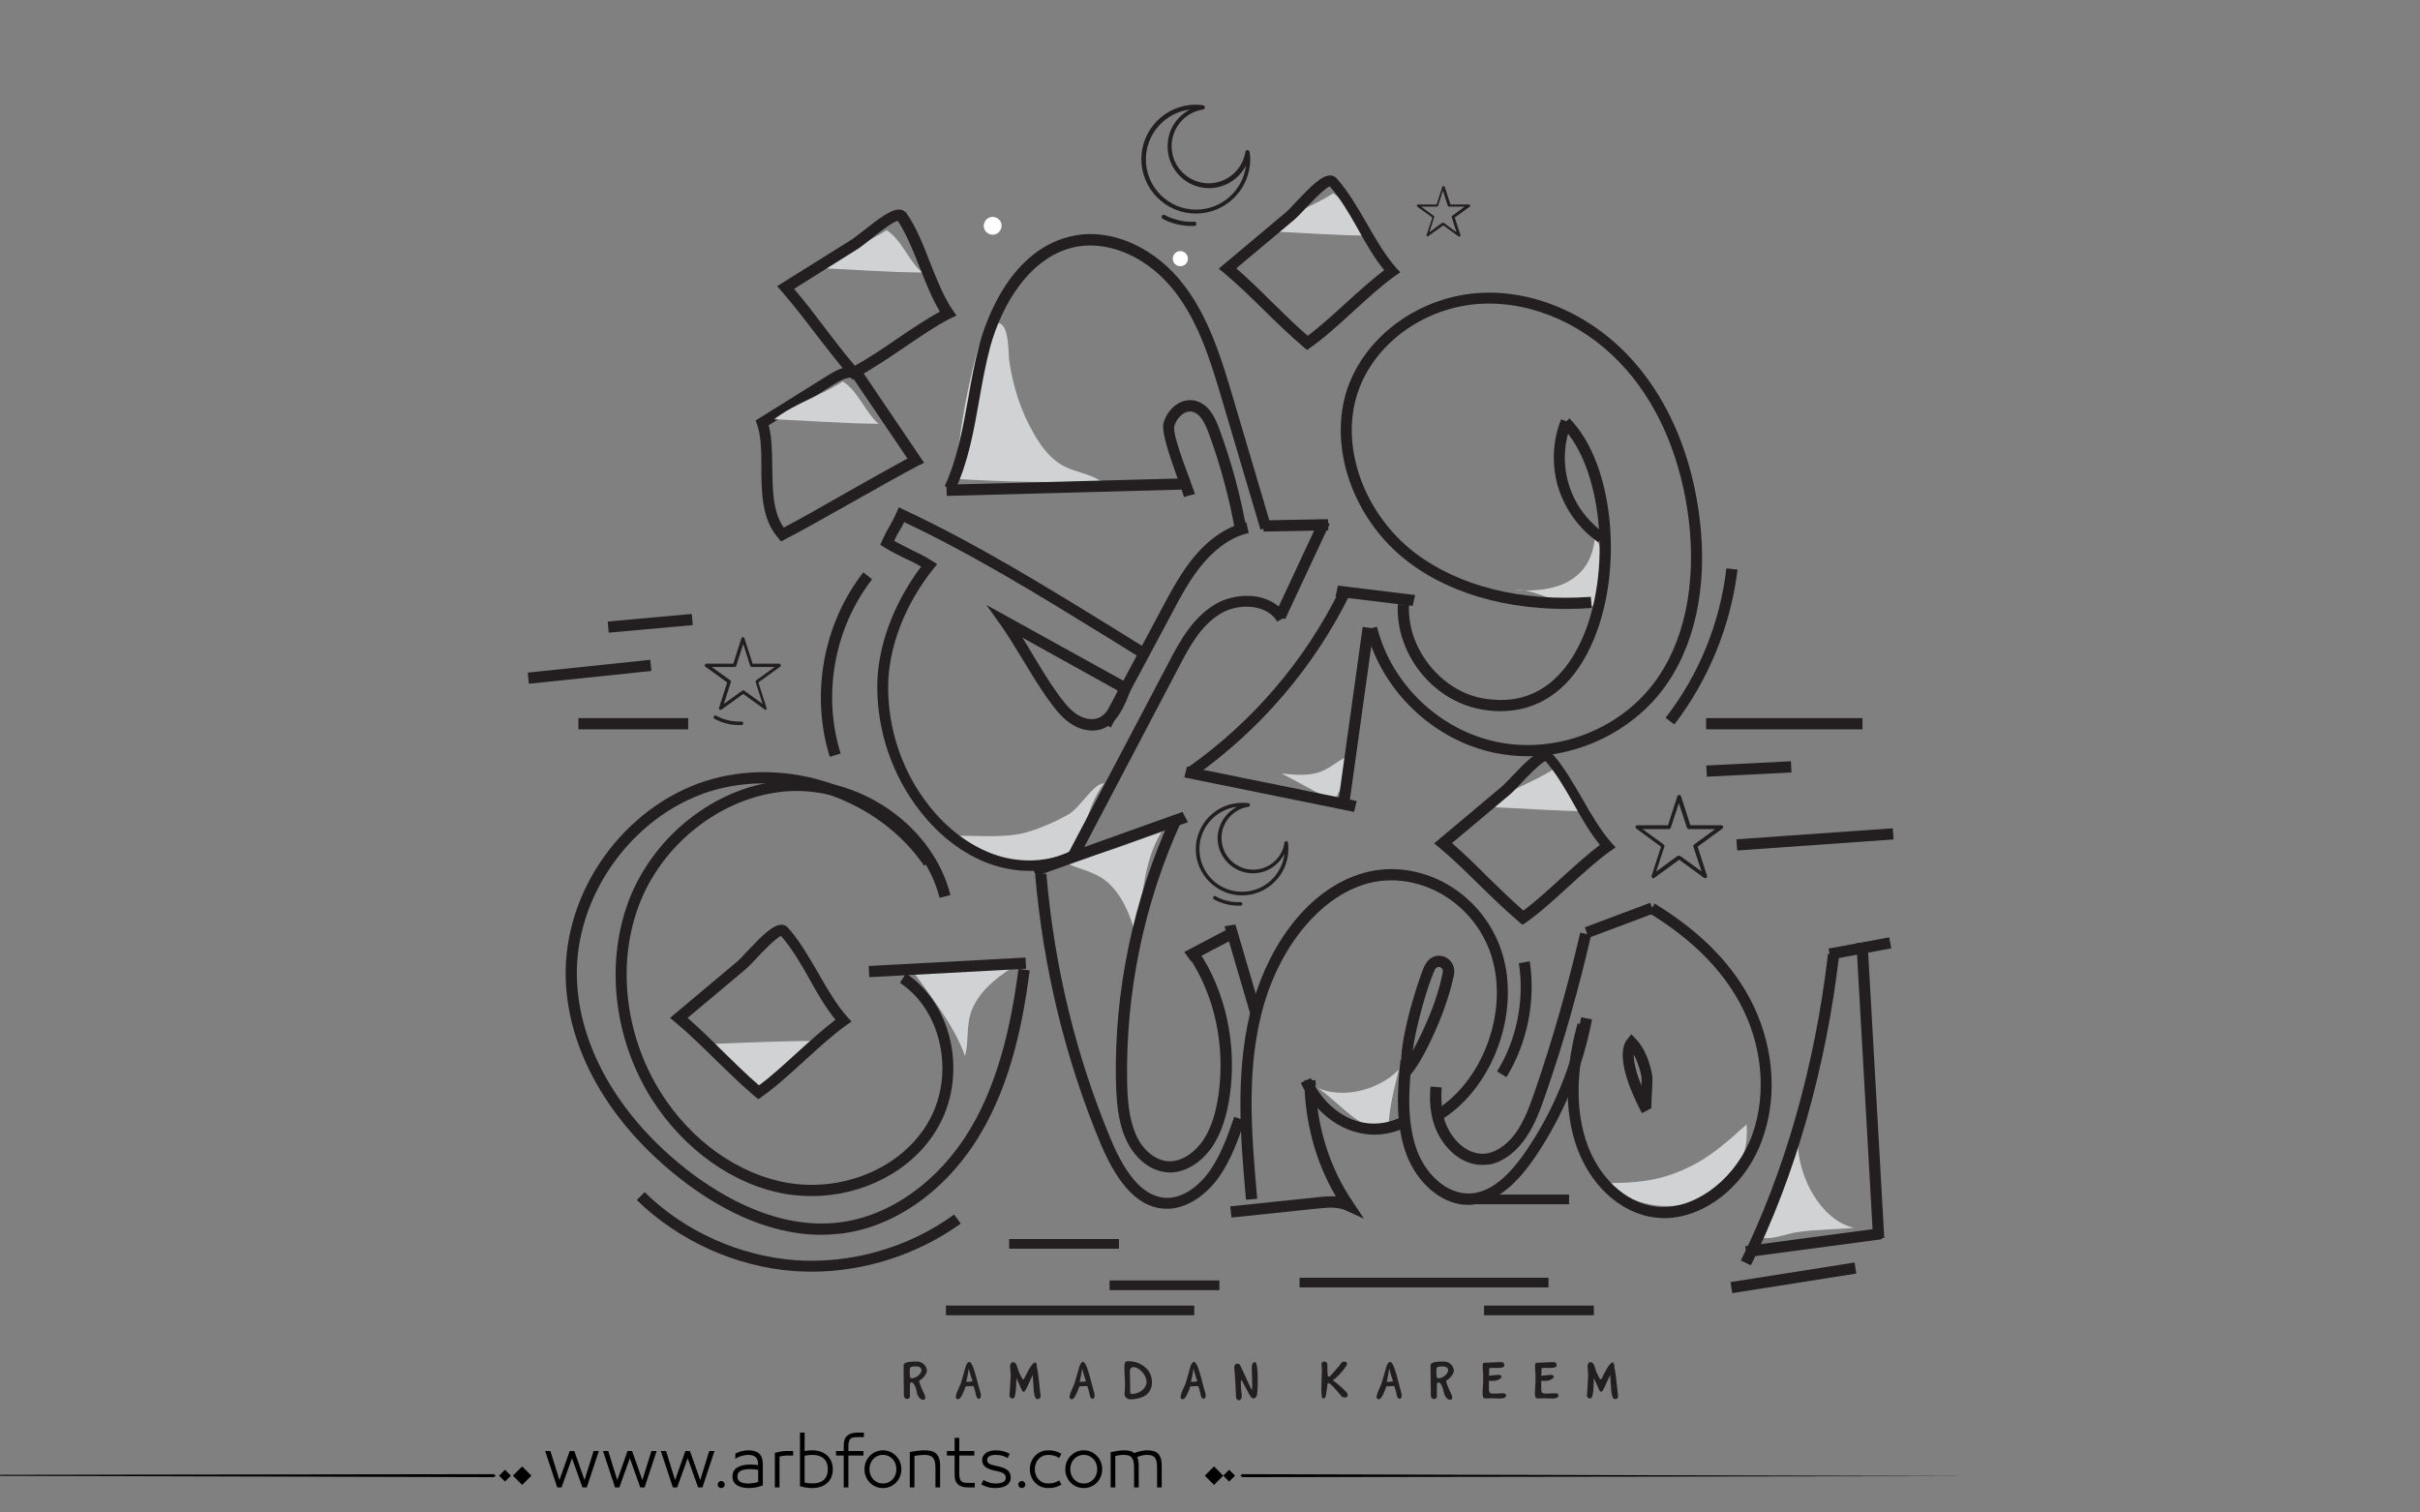 <?xml version="1.0" encoding="utf-8"?>
<!-- Generator: Adobe Illustrator 22.1.0, SVG Export Plug-In . SVG Version: 6.00 Build 0)  -->
<svg version="1.1" id="Layer_1" xmlns="http://www.w3.org/2000/svg" xmlns:xlink="http://www.w3.org/1999/xlink" x="0px" y="0px"
	 viewBox="0 0 800 500" style="enable-background:new 0 0 800 500;" xml:space="preserve">
<rect x="0" y="0" width="800" height="500" fill="#808080" stroke="none"/>
<style type="text/css">
	.st0{fill:#231F20;}
	.st1{fill:#FFFFFF;}
	.st2{fill:#D0D2D3;}
</style>
<g>
	<polygon class="st0" points="467,200.3 441.5,197.2 442.3,193.6 467.8,196.7 	"/>
	<path fill="#000000" class="st0" d="M394.8,256.7l-2.1-3c21.3-15,38.7-35.3,50.2-58.7l3.3,1.6C434.4,220.5,416.6,241.3,394.8,256.7"/>
	
		<rect x="604.8" y="311.9" transform="matrix(0.983 -0.182 0.182 0.983 -46.798 117.055)" class="st0" width="20.4" height="3.7"/>
	
		<rect x="616.7" y="311.7" transform="matrix(0.998 -5.635092e-02 5.635092e-02 0.998 -19.341 35.428)" class="st0" width="3.7" height="97.9"/>
	
		<rect x="577.1" y="409.1" transform="matrix(0.991 -0.132 0.132 0.991 -48.975 82.713)" class="st0" width="45.1" height="3.7"/>
	<path fill="#000000" class="st0" d="M408.5,176.5c-2-11.4-5-22.7-9-33.5c-1.6-4.3-3.3-6.5-5.4-6.9c-2.6-0.5-5.2,2.1-5.9,4.8
		c-0.8,3.2,5.9,19.2,6.8,22.4l-3.6,1c-0.9-3.5-7.8-20.1-6.8-24.3c1.1-4.4,5.3-8.5,10.2-7.6c4.6,0.9,6.8,5.4,8.2,9.2
		c4.1,11.1,7.2,22.5,9.2,34.2L408.5,176.5z"/>
	
		<rect x="417.6" y="171.8" transform="matrix(1 -1.793276e-02 1.793276e-02 1 -3.045 7.708)" class="st0" width="21.4" height="3.7"/>
	
		<rect x="413.3" y="186.5" transform="matrix(0.423 -0.906 0.906 0.423 77.683 498.713)" class="st0" width="34.8" height="3.7"/>
	<path fill="#000000" class="st0" d="M367.2,240.5l-3.2-1.7l19.9-37.3c3.2-6,6.5-12.2,10.9-17.5c5.1-6.1,11-10,17.2-11.4l0.8,3.6
		c-6.8,1.5-12,6.4-15.2,10.2c-4.2,5-7.4,11-10.5,16.9L367.2,240.5z"/>
	<path fill="#000000" class="st0" d="M361,241.5c-2.5,0-5.2-0.9-7.6-2.7c-3.1-2.2-5.3-5.4-7.4-8.3c-2.8-4-5.3-8.1-7.7-12.1c-2.4-3.9-4.8-8-7.5-11.8
		l-4.7-6.6l48.1,26.6l-0.5,1.5c-1.7,4.9-4.2,10.7-8.9,12.7C363.6,241.3,362.3,241.5,361,241.5 M338,210.8c1.2,1.9,2.4,3.9,3.5,5.8
		c2.4,3.9,4.8,8,7.5,11.8c1.9,2.7,4,5.6,6.5,7.4c2,1.5,5.1,2.6,7.7,1.5c2.9-1.2,5-5.4,6.3-9L338,210.8z"/>
	<path fill="#000000" class="st0" d="M258.2,179l-0.9-1.1c-5.5-6.2-5.6-15.1-5.6-23.6c0-5.2-0.1-10.1-1.4-13.9l-0.5-1.4l24.2-15.1
		c6.8-4.3,10-2.7,11.4-0.6l20.1,29.7l-1.9,0.9c-4.8,2.5-13.5,7.4-22,12.2c-8.5,4.8-17.2,9.7-22.1,12.2L258.2,179z M254.1,140.6
		c1.1,4.1,1.1,8.8,1.2,13.7c0.1,7.3,0.1,14.9,3.8,20.1c5-2.6,12.9-7.1,20.6-11.5c7.5-4.2,15.2-8.6,20.3-11.3l-17.8-26.3
		c-0.7-1-3.2-0.3-6.4,1.7L254.1,140.6z"/>
	<path fill="#000000" class="st0" d="M542.8,368L542.8,368c-1-1.9-9.9-18.3-4.8-24.5l1.3-1.6l1.4,1.5c3.2,3.2,4.7,8.1,5.4,11.6
		c0.3,1.4,0.1,3.7,0,6.1c-0.1,1.7-0.3,4.6-0.1,5.3c0,0,0-0.1,0-0.1L542.8,368z M540.1,348.6c-0.1,2.7,1,6.5,2.5,10.3
		c0.1-1.3,0.1-2.6,0-3.2C542,352.9,541.1,350.5,540.1,348.6"/>
	
		<rect x="524" y="302.5" transform="matrix(0.936 -0.351 0.351 0.936 -72.742 207.335)" class="st0" width="23.1" height="3.7"/>
	<path fill="#000000" class="st0" d="M490,385.1c-7.7,0-14.1-6.8-16.2-14.3c-1-3.5-1.3-7.4-0.9-11.6l3.7,0.3c-0.3,3.8,0,7.3,0.8,10.3
		c1.8,6.6,8,12.9,14.7,11.4c3.4-0.8,6.9-3.5,9.6-7.6c2.5-3.8,4.1-8.3,5.7-12.9c5.9-17.1,10.9-34.8,15-52.4l3.6,0.8
		c-4.1,17.8-9.1,35.6-15.1,52.8c-1.7,4.9-3.4,9.6-6.2,13.8c-3.2,4.9-7.5,8.2-11.9,9.2C491.9,385,490.9,385.1,490,385.1"/>
	<path fill="#000000" class="st0" d="M485.4,398.3c-9.3,0-17.1-7.8-20.4-16.5c-3.7-9.8-3.2-21-2-31.5l3.7,0.4c-1.1,10.1-1.6,20.7,1.8,29.8
		c3.1,8.2,10.8,15.5,19.5,13.8c5.5-1.1,11-5.7,16.6-14c8.9-13,15.1-28.2,18.1-44l3.6,0.7c-3.1,16.2-9.6,31.9-18.7,45.3
		c-6.3,9.3-12.4,14.3-19,15.5C487.5,398.2,486.4,398.3,485.4,398.3"/>
	<path fill="#000000" class="st0" d="M411.9,396.6c-1.7-19-3.6-40.6,1.2-61c2.5-10.5,6.9-20.4,12.8-28.5c6.5-8.9,14.5-15.1,23.2-18
		c8.9-3,18.7-2.2,27.6,2.3c9.4,4.8,16.6,13.3,19.8,23.4c6.4,20.2-3.3,45.8-21.1,56l-1.8-3.2c16.4-9.4,25.3-33.1,19.4-51.7
		c-2.9-9.1-9.4-16.8-18-21.2c-8-4-16.7-4.8-24.7-2.1c-15.4,5.2-28.6,22.4-33.6,43.8c-4.7,19.8-2.8,40.2-1.1,59.9L411.9,396.6z"/>
	<path fill="#000000" class="st0" d="M465.1,356.8l-1.3-2.7c-2.7-5.6,4.8-29.9,7.2-35l0.1-0.1c1.2-2.5,3.8-3.6,6.2-2.8c2.1,0.7,4,3,3.3,6.3
		c-1.1,5.2-2.9,10.6-5,15.7c-3.1,7.3-6,12.8-8.6,16.2L465.1,356.8z M474.3,320.7c-2.3,4.7-6.3,18.8-7.3,26.7
		c1.6-2.9,3.3-6.4,5.1-10.6c2.1-4.9,3.8-10.2,4.8-15.1c0.3-1.2-0.3-1.8-0.9-2c-0.3-0.1-1.1-0.2-1.7,0.9L474.3,320.7z"/>
	<path fill="#000000" class="st0" d="M450.9,402.9l-6.1-2.8c-2.7-1.2-6-0.9-9-0.6l-28.7,3l-0.4-3.7l28.7-3c1.9-0.2,4-0.4,6.2-0.3
		c-6.7-11.3-10.3-24.8-10.4-38.4l3.7,0c0.1,14.5,4.5,28.8,12.3,40.2L450.9,402.9z"/>
	<polygon class="st0" points="413.4,335.5 404.8,306.2 408.4,305.6 417,334.9 	"/>
	<polygon class="st0" points="393.7,317.8 391.5,314.7 406.9,306.6 409.1,309.7 	"/>
	<path fill="#000000" class="st0" d="M385.8,399.6L385.8,399.6c-8.8,0-15.9-7.1-22-21.6c-11.6-27.9-18.9-57.8-21.6-88.9l3.7-0.3
		c2.6,30.7,9.8,60.3,21.3,87.8c5.4,13,11.5,19.3,18.6,19.4h0c4.9,0,10.1-3.3,14.1-8.9c3.7-5.3,6-11.7,8.1-17.9l3.5,1.2
		c-2.2,6.5-4.6,13.1-8.6,18.8C398.3,395.6,391.9,399.6,385.8,399.6"/>
	<path fill="#000000" class="st0" d="M268.4,395.4c-2.7,0-5.4-0.2-8.1-0.6c-17.5-2.8-34.3-14.7-45-31.7c-12.7-20.3-15.3-45.7-7-66.5
		c4.3-10.6,11.8-20.2,21.2-27.1c9.8-7.2,20.9-11.2,32.2-11.6c23.9-0.9,46.9,15.8,52.5,38l-3.6,0.9c-5.2-20.6-26.7-36-48.8-35.3
		c-21.1,0.8-41.7,15.8-50.1,36.5c-7.9,19.6-5.4,43.8,6.7,63.1c10.1,16.1,25.9,27.3,42.4,30c18.3,2.9,37.1-5.1,45.8-19.7
		c9.3-15.5,5-37.2-9.1-46.5l2-3.1c15.7,10.3,20.5,34.4,10.2,51.5C301.7,386.9,285.4,395.4,268.4,395.4"/>
	<path fill="#000000" class="st0" d="M271.5,408.2c-18.7,0-35.5-9.8-46.7-18.6C201.3,371.2,187.5,347,187,323c-0.3-13.8,4.2-27.9,12.7-39.8
		c8.5-11.9,20.4-20.8,33.5-25c13.1-4.2,28-3.9,41.8,0.9c13.8,4.8,25.7,13.6,33.5,25l-3,2.1c-15.1-22.1-45.6-32.6-71.1-24.5
		c-25.5,8.2-44.3,34.5-43.7,61.2c0.5,22.9,13.8,46.1,36.4,63.8c12,9.3,30.5,19.9,50.5,17.4c16.7-2.1,32.8-13.6,43.1-30.8
		c10.2-17.1,13.9-37.3,16-53l3.7,0.5c-2.1,16.1-5.9,36.8-16.5,54.4c-10.9,18.2-28,30.4-45.8,32.6C275.8,408,273.7,408.2,271.5,408.2
		"/>
	<path fill="#000000" class="st1" d="M328.1,71.7c-1.6,0-2.9,1.4-2.9,3c0,1.6,1.4,2.9,3,2.9c1.6,0,2.9-1.4,2.9-3C331.1,73,329.8,71.7,328.1,71.7"/>
	<path fill="#000000" class="st1" d="M390.2,83c-1.4,0-2.5,1.1-2.5,2.5c0,1.4,1.1,2.5,2.5,2.5c1.4,0,2.5-1.1,2.5-2.5C392.7,84.1,391.5,83,390.2,83"
		/>
	<path fill="#000000" class="st0" d="M482.3,78.2c-0.1,0-0.2,0-0.2-0.1l-5-3.6l-5,3.6c-0.1,0.1-0.3,0.1-0.4,0c-0.1-0.1-0.2-0.3-0.1-0.4l1.9-5.8
		l-5-3.6c-0.1-0.1-0.2-0.3-0.1-0.4s0.2-0.3,0.4-0.3h6.1l1.9-5.8c0-0.2,0.2-0.3,0.4-0.3c0.2,0,0.3,0.1,0.4,0.3l1.9,5.8h6.1
		c0.2,0,0.3,0.1,0.4,0.3c0.1,0.2,0,0.3-0.1,0.4l-5,3.6l1.9,5.8c0.1,0.2,0,0.3-0.1,0.4C482.5,78.1,482.4,78.2,482.3,78.2 M477.1,73.6
		c0.1,0,0.2,0,0.2,0.1l4.2,3.1l-1.6-5c-0.1-0.2,0-0.3,0.1-0.4l4.2-3.1h-5.2c-0.2,0-0.3-0.1-0.4-0.3l-1.6-5l-1.6,5
		c0,0.2-0.2,0.3-0.4,0.3h-5.2l4.2,3.1c0.1,0.1,0.2,0.3,0.1,0.4l-1.6,5l4.2-3.1C477,73.7,477,73.6,477.1,73.6"/>
	<path fill="#000000" class="st0" d="M253.2,234.7c-0.1,0-0.2,0-0.3-0.1l-7.2-5.2l-7.2,5.2c-0.2,0.1-0.4,0.1-0.6,0c-0.2-0.1-0.3-0.4-0.2-0.6
		l2.7-8.4l-7.2-5.2c-0.2-0.1-0.3-0.4-0.2-0.6c0.1-0.2,0.3-0.4,0.5-0.4h8.9l2.7-8.4c0.1-0.2,0.3-0.4,0.5-0.4c0.2,0,0.4,0.2,0.5,0.4
		l2.7,8.4h8.8c0.2,0,0.4,0.2,0.5,0.4c0.1,0.2,0,0.5-0.2,0.6l-7.2,5.2l2.7,8.4c0.1,0.2,0,0.5-0.2,0.6
		C253.4,234.7,253.3,234.7,253.2,234.7 M245.7,228.2c0.1,0,0.2,0,0.3,0.1l6.1,4.4l-2.3-7.2c-0.1-0.2,0-0.5,0.2-0.6l6.1-4.4h-7.6
		c-0.2,0-0.4-0.2-0.5-0.4l-2.3-7.2l-2.3,7.2c-0.1,0.2-0.3,0.4-0.5,0.4h-7.6l6.1,4.4c0.2,0.1,0.3,0.4,0.2,0.6l-2.3,7.2l6.1-4.4
		C245.5,228.2,245.6,228.2,245.7,228.2"/>
	<path fill="#000000" class="st0" d="M563.7,290.3c-0.1,0-0.3,0-0.4-0.1l-8.2-6l-8.2,6c-0.2,0.2-0.5,0.2-0.7,0c-0.2-0.2-0.3-0.4-0.2-0.7l3.1-9.6
		l-8.2-6c-0.2-0.2-0.3-0.4-0.2-0.7c0.1-0.3,0.3-0.4,0.6-0.4h10.1l3.1-9.6c0.1-0.3,0.3-0.4,0.6-0.4c0.3,0,0.5,0.2,0.6,0.4l3.1,9.6
		H569c0.3,0,0.5,0.2,0.6,0.4c0.1,0.3,0,0.5-0.2,0.7l-8.2,6l3.1,9.6c0.1,0.3,0,0.5-0.2,0.7C563.9,290.3,563.8,290.3,563.7,290.3
		 M555.1,282.9c0.1,0,0.3,0,0.4,0.1l7,5.1l-2.7-8.2c-0.1-0.3,0-0.5,0.2-0.7l7-5.1h-8.7c-0.3,0-0.5-0.2-0.6-0.4l-2.7-8.2l-2.7,8.2
		c-0.1,0.3-0.3,0.4-0.6,0.4h-8.7l7,5.1c0.2,0.2,0.3,0.4,0.2,0.7l-2.7,8.2l7-5.1C554.9,282.9,555,282.9,555.1,282.9"/>
	<path fill="#000000" class="st0" d="M410.6,296c-8.4,0-15.3-6.9-15.3-15.3s6.9-15.3,15.3-15.3c0.7,0,1.4,0,2.1,0.1c0.3,0,0.5,0.3,0.5,0.6
		c0,0.3-0.2,0.6-0.5,0.6c-5.1,0.8-8.9,5.2-8.9,10.3c0,5.8,4.7,10.5,10.5,10.5c5.1,0,9.6-3.8,10.3-8.9c0-0.3,0.3-0.5,0.6-0.5
		c0.3,0,0.6,0.2,0.6,0.5c0.1,0.7,0.1,1.4,0.1,2.1C425.9,289.1,419,296,410.6,296 M409,266.7c-7,0.8-12.5,6.8-12.5,14
		c0,7.8,6.3,14.1,14.1,14.1c7.2,0,13.2-5.5,14-12.5c-2,3.8-5.9,6.4-10.4,6.4c-6.4,0-11.7-5.2-11.7-11.7
		C402.6,272.6,405.2,268.6,409,266.7"/>
	<path fill="#000000" class="st0" d="M409.3,299.4c-4.6,0-7.8-2-8-2.1c-0.3-0.2-0.4-0.5-0.2-0.8c0.2-0.3,0.5-0.4,0.8-0.2c0,0,3.5,2.2,8.2,1.9
		c0.3,0,0.6,0.2,0.6,0.6c0,0.3-0.2,0.6-0.6,0.6C409.9,299.4,409.6,299.4,409.3,299.4"/>
	<path fill="#000000" class="st0" d="M244.2,239.7c-4.6,0-7.8-2-8-2.1c-0.3-0.2-0.4-0.5-0.2-0.8c0.2-0.3,0.5-0.4,0.8-0.2c0,0,3.5,2.2,8.3,1.9
		c0.3,0,0.6,0.2,0.6,0.6c0,0.3-0.2,0.6-0.6,0.6C244.8,239.7,244.5,239.7,244.2,239.7"/>
	<path fill="#000000" class="st0" d="M395.3,70.6c-9.9,0-18-8.1-18-18c0-9.9,8.1-18,18-18c0.8,0,1.6,0.1,2.4,0.2c0.3,0,0.6,0.3,0.6,0.7
		c0,0.3-0.2,0.6-0.6,0.7c-6,0.9-10.4,6.1-10.4,12.1c0,6.8,5.5,12.3,12.3,12.3c6,0,11.2-4.5,12.1-10.4c0.1-0.3,0.3-0.6,0.7-0.6h0
		c0.3,0,0.6,0.3,0.7,0.6c0.1,0.8,0.2,1.6,0.2,2.4C413.3,62.6,405.2,70.6,395.3,70.6 M393.4,36.2c-8.2,1-14.6,8-14.6,16.5
		c0,9.1,7.4,16.6,16.6,16.6c8.5,0,15.5-6.4,16.5-14.6c-2.3,4.5-7,7.5-12.2,7.5c-7.5,0-13.7-6.1-13.7-13.7
		C385.9,43.2,388.9,38.5,393.4,36.2"/>
	<path fill="#000000" class="st0" d="M393.7,74.7c-5.4,0-9.2-2.3-9.4-2.4c-0.3-0.2-0.4-0.6-0.2-1c0.2-0.3,0.6-0.4,1-0.2c0,0,4.2,2.5,9.7,2.2
		c0.4-0.1,0.7,0.3,0.7,0.7c0,0.4-0.3,0.7-0.7,0.7C394.5,74.7,394.1,74.7,393.7,74.7"/>
	<path fill="#000000" class="st0" d="M274.3,250.2c-6.4-20.6-2.2-44,11.1-61l2.9,2.3c-12.5,16.1-16.5,38.2-10.4,57.6L274.3,250.2z"/>
	<path fill="#000000" class="st0" d="M553.5,239.5l-2.9-2.2c11.1-14.3,18-31.4,20.1-49.4l3.7,0.4C572.1,206.9,564.9,224.6,553.5,239.5"/>
	
		<rect x="572" y="420.4" transform="matrix(0.988 -0.156 0.156 0.988 -58.642 97.709)" class="st0" width="41.5" height="3.7"/>
	<path fill="#000000" class="st0" d="M498,356.1l-3.1-1.9c6.5-10.5,9.1-23.6,7.2-35.8l3.6-0.6C507.7,330.9,504.9,344.8,498,356.1"/>
	<path fill="#000000" class="st0" d="M268.3,420.4c-1.9,0-3.8-0.1-5.7-0.2c-19.3-1.4-38.3-10-52.1-23.5l2.6-2.6c13.2,13,31.4,21.1,49.8,22.5
		c18.5,1.3,37.6-4.2,52.5-15.1l2.2,3C303.4,414.7,285.8,420.4,268.3,420.4"/>
	<rect x="333.6" y="409.6" class="st0" width="36.3" height="3.2"/>
	<rect x="490.6" y="431.6" class="st0" width="36.3" height="3.2"/>
	<rect x="312.7" y="431.6" class="st0" width="82.1" height="3.2"/>
	<rect x="366.8" y="423.3" class="st0" width="36.3" height="3.2"/>
	<rect x="429.6" y="422.4" class="st0" width="82.3" height="3.2"/>
	<rect x="482.4" y="394.9" class="st0" width="36.3" height="3.2"/>
	<rect x="564" y="237.4" class="st0" width="51.7" height="3.7"/>
	
		<rect x="564" y="252.3" transform="matrix(0.999 -4.993957e-02 4.993957e-02 0.999 -11.969 29.182)" class="st0" width="28" height="3.7"/>
	
		<rect x="573.8" y="275.5" transform="matrix(0.998 -7.043888e-02 7.043888e-02 0.998 -18.046 42.931)" class="st0" width="51.8" height="3.7"/>
	
		<rect x="201" y="204.2" transform="matrix(0.996 -8.962162e-02 8.962162e-02 0.996 -17.597 20.092)" class="st0" width="27.9" height="3.7"/>
	
		<rect x="174.4" y="220.2" transform="matrix(0.995 -0.104 0.104 0.995 -21.972 21.392)" class="st0" width="40.7" height="3.7"/>
	<rect x="191.2" y="237.4" class="st0" width="36.3" height="3.7"/>
	<path fill="#000000" class="st2" d="M435,255.6c-3.7,0.9-7.5,0.5-11.3,0.1c5.3,2.8,10.6,5.7,15.8,8.5c0.5,0.2,1,0.5,1.5,0.3
		c0.3-0.2,0.5-0.5,0.7-0.9c1.6-3.5,6.6-10.2,4.6-13.9C442.5,251,439.4,254.6,435,255.6"/>
	
		<rect x="419.8" y="234.1" transform="matrix(0.138 -0.99 0.99 0.138 152.845 647.478)" class="st0" width="57.5" height="3.7"/>
	<polygon class="st0" points="447.6,268.4 391.5,257 392.4,253.4 448.5,264.8 	"/>
	<path fill="#000000" class="st2" d="M341.9,143.6c2.5,4.3,5.6,8.4,10,10.6c3.9,2,8.6,2.4,12.2,5c-15.6,0.4-31.2,0.1-46.8-0.8
		c-3.5-0.2,4.6-46.2,9.2-50c7.3-6.1,6.7,7,7.1,10.6C334.8,127.6,337.5,136.1,341.9,143.6"/>
	<path fill="#000000" class="st0" d="M416.7,175.1l-12.7-42.9c-3.7-12.4-7.5-25.2-15.4-35.5c-8.5-11.2-21.2-17.1-32.4-15.2
		c-15.4,2.7-25,19-28.9,33.3c-1.5,5.7-2.6,11.7-3.6,17.5c-1.8,10.1-3.6,20.5-8.1,30l-3.3-1.6c4.2-9.1,6-19.2,7.8-29.1
		c1-5.9,2.1-11.9,3.7-17.8c2-7.5,10.3-32.2,31.8-36c12.5-2.2,26.6,4.3,35.9,16.6c8.3,10.9,12.4,24.6,16,36.7l12.7,42.9L416.7,175.1z
		"/>
	<path fill="#000000" class="st2" d="M462.4,353.6c-7.1,7.4-21.1,10.5-29.4,4.5c7.9,3.7,16.3,16.6,26,15.5C459,367.7,460.5,361.3,462.4,353.6"/>
	<path fill="#000000" class="st0" d="M454.4,375.1c-9.8,0-19.2-6.3-24.4-17.1l3.3-1.6c6.1,12.7,18,18.1,29,13.3l1.5,3.4
		C460.7,374.4,457.5,375.1,454.4,375.1"/>
	<path fill="#000000" class="st2" d="M365,258.9c-4,0.4-7.7,8.1-12.1,10.5c-3.7,2.1-8.5,4.2-12.4,5.4c-7.4,2.4-15.9,1.4-23.8,1.5
		c7.3,6.6,26.4,16.6,35.4,8.4C358.4,279,358.6,267.3,365,258.9"/>
	<path fill="#000000" class="st0" d="M340.4,287.9c-4.4,0-9-0.8-13.4-2.4c-8.5-3.1-16.4-9.1-22.8-17.3c-9.2-11.7-14.2-26.4-14.2-41.2
		c0-13.1,5.3-27.4,14.5-39.7c-1.7-1-3.3-1.8-5.1-2.6c-2.3-1.1-4.7-2.3-7.1-3.8l-1.3-0.8l0.6-1.4c0.8-1.8,1.6-3.3,2.5-4.8
		c0.8-1.5,1.6-2.9,2.3-4.5l0.7-1.7l1.7,0.8c24.1,11.3,47,25.4,69.2,39.1l11.6,7.2l-1.9,3.1l-11.6-7.2
		c-21.6-13.3-43.9-27.1-67.2-38.1c-0.5,1.1-1.1,2.1-1.7,3.1c-0.6,1-1.1,2-1.6,3.1c1.8,1,3.6,1.9,5.4,2.8c2.3,1.1,4.7,2.3,7.1,3.8
		l1.7,1.1l-1.3,1.6c-9.5,11.9-14.9,26.2-14.9,39.1c0,14.1,4.7,27.9,13.4,39c6,7.7,13.4,13.2,21.2,16.1c8.7,3.2,18.4,2.8,25.8-1
		l1.7,3.2C351.1,286.7,345.8,287.9,340.4,287.9"/>
	<path fill="#000000" class="st0" d="M356.6,283.5l-3.3-1.7l33-62.7c3.4-6.5,7.7-14.7,15.2-19.2c4.4-2.7,10.2-3.6,15.2-2.4c3.9,1,6.9,3.1,8.7,6.2
		l-3.2,1.8c-1.6-2.8-4.4-4-6.4-4.5c-4-1-8.8-0.3-12.4,1.9c-6.6,4-10.4,11.3-13.8,17.8L356.6,283.5z"/>
	<path fill="#000000" class="st2" d="M271.3,344.1c-11.6,0-23.6,0.5-35.3,1c1.2,3.3,6.6,6.5,9.1,9.3c2.2,2.5,5.4,5.8,9.3,3.9
		c2.3-1.1,4.5-5.3,6.3-7.2C263.4,348.1,266.8,345.9,271.3,344.1"/>
	<path fill="#000000" class="st0" d="M250.7,363.4l-1.1-0.9c-4.8-4.1-9.1-8.3-13.3-12.4c-4.1-4-8.3-8.2-13.1-12.2l-1.7-1.4l22.4-18.8
		c0.6-0.5,1.7-1.7,2.9-3c5-5.3,8.7-9,11.5-9c0.8,0,1.6,0.3,2.1,0.9c3.9,4.3,7,9.8,10.1,15.1c2.9,5.1,6,10.4,9.6,14.5l1.4,1.5
		l-1.7,1.2c-4.4,3.1-9.2,7.5-13.8,11.7c-4.7,4.3-9.6,8.8-14.2,12L250.7,363.4z M227.3,336.5c4.2,3.7,8,7.4,11.6,11
		c3.8,3.7,7.7,7.6,12,11.3c4.1-3,8.4-7,12.7-10.9c4.2-3.8,8.5-7.7,12.6-10.8c-3.3-4-6.1-8.9-8.7-13.6c-2.8-5-5.8-10.1-9.3-14.1
		c-1.8,0.7-6.5,5.6-8.5,7.8c-1.4,1.5-2.5,2.6-3.2,3.2L227.3,336.5z"/>
	<path fill="#000000" class="st2" d="M374.9,307.1c-1.9-6.2-4.7-12.3-9.6-16.1c-4.4-3.4-10.2-3.9-14.3-6.5c11-0.7,22.7-6,33-9.5
		C377.5,285.5,378.5,296.6,374.9,307.1"/>
	<path fill="#000000" class="st2" d="M334.4,320c-5.4,3.5-10.6,7.8-13,13.6c-2.2,5.1-1,10.8-2.4,15.5c-3.6-10.4-11.8-20.2-18-29.2
		C312.8,323.2,323.2,319.3,334.4,320"/>
	<path fill="#000000" class="st0" d="M386.8,387.6c-5.9,0-11.6-4.3-14.6-11c-2.7-5.9-3.1-12.7-3.3-19.1c-0.6-29.8,5.7-59.9,18.1-87.2l3.4,1.5
		c-12.2,26.7-18.3,56.3-17.8,85.6c0.1,6.1,0.6,12.4,2.9,17.7c2.4,5.4,6.9,8.9,11.4,8.8c3.9-0.1,8.1-2.8,11-7.2
		c2.4-3.7,4-8.5,4.9-14.7c2.3-16.2-1.2-32.8-9.7-45.5l3.1-2.1c9,13.4,12.8,30.9,10.3,48.1c-1,6.7-2.8,12-5.5,16.2
		c-3.5,5.4-8.9,8.8-14,8.9H386.8z"/>
	<polygon class="st0" points="342.6,289.6 340.9,286.3 390.9,268.4 392.7,271.8 	"/>
	<path fill="#000000" class="st2" d="M527.2,177.9c-1.3,14.3-13.4,18.3-26.5,17.1c5.3-0.4,11.4,3.1,16.6,4.4c3.7,0.9,7.4,1,11.3,0.8
		C529.6,194.9,531.2,181.5,527.2,177.9"/>
	<path fill="#000000" class="st0" d="M504.9,250c-3.6,0-7.2-0.4-10.7-1.1c-20.4-4.2-37.5-20.6-42.6-40.8l3.6-0.9c4.7,18.9,20.7,34.2,39.8,38.1
		c19.1,3.9,39.8-3.8,51.6-19.3c10.1-13.2,14.2-32.4,11.7-53.9c-2.4-19.8-9.5-37.1-20.6-49.8c-12.6-14.5-30.4-22.6-47.6-21.9
		c-18.7,0.8-35.6,12.8-41.2,29.2c-6.1,17.8,1.9,40.2,18.9,53.2c14.5,11,35.1,16.2,58.1,14.5l0.3,3.7c-23.9,1.7-45.5-3.7-60.6-15.2
		c-18.3-13.9-26.7-38-20.2-57.3c6.1-17.8,24.4-30.8,44.5-31.7c18.3-0.8,37.2,7.8,50.5,23.1c11.6,13.3,19,31.2,21.5,51.8
		c2.7,22.5-1.7,42.5-12.4,56.5C539,241.9,522,250,504.9,250"/>
	<path fill="#000000" class="st0" d="M528.4,179.3c-6.3-4.4-11-10.8-13.3-18.2c-2.2-7.4-1.9-15.4,1-22.5l3.4,1.4c-2.6,6.4-2.9,13.5-0.9,20.1
		c2,6.6,6.2,12.3,11.8,16.2L528.4,179.3z"/>
	<path fill="#000000" class="st0" d="M496.1,235.1c-2.3,0-4.6-0.2-7-0.7c-15.8-3.1-27.9-18.6-27-34.7l3.7,0.2c-0.8,14.1,10.2,28.2,24,30.9
		c2.3,0.4,4.4,0.6,6.4,0.6c13.2,0,20.9-8.8,25.2-16.9c11.8-22,9.1-59.1-5.2-73.6l2.6-2.6c15.6,15.7,18.4,54.3,5.8,77.9
		C518.1,228.6,508.1,235.1,496.1,235.1"/>
	<path fill="#000000" class="st2" d="M531,391.1c10.2,0,17.9-0.7,27.2-5.2c7.4-3.5,13.2-8.8,19.2-14.2C579.4,398.5,547.5,406.1,531,391.1"/>
	<path fill="#000000" class="st0" d="M550.1,402.7c-0.9,0-1.9-0.1-2.8-0.2c-11.7-1.3-22.1-11-26.5-24.6c-4.6-14.3-2.1-29.4,0.7-39.6l3.5,1
		c-2.7,9.7-5.1,24.1-0.8,37.5c3.9,12.2,13.1,20.9,23.4,22.1c0.8,0.1,1.5,0.1,2.3,0.1c11.8,0,24.4-10.1,29.4-24
		c4.8-13.5,3.3-29.9-4.3-43.7c-6.2-11.3-16-21-29.9-29.5l1.9-3.1c14.5,8.9,24.7,19,31.2,30.9c8,14.7,9.7,32.2,4.5,46.7
		C577.4,391.8,563.6,402.7,550.1,402.7"/>
	<path fill="#000000" class="st2" d="M594.3,377.6c0.1,11.4,7.6,25.8,18.6,28.3c-6.5,0.6-12.8,0.5-19.2,1.5c-3.2,0.5-8.3,2.6-11.5,1.7
		C583,398.6,590.8,389.4,594.3,377.6"/>
	<path fill="#000000" class="st0" d="M578.8,418.3l-3.3-1.6c14.5-29.4,24.5-64.4,28.8-101.4l3.7,0.4C603.6,353.1,593.5,388.6,578.8,418.3"/>
	
		<rect x="287.1" y="317.8" transform="matrix(0.999 -5.377785e-02 5.377785e-02 0.999 -16.737 17.296)" class="st0" width="51.9" height="3.7"/>
	<path fill="#000000" class="st2" d="M305,90.1c-11.5-0.1-23-1-34.6-1.5c7.3-5.5,15.7-7.9,22.7-12.5C298.1,79.2,300.9,87.2,305,90.1"/>
	<path fill="#000000" class="st2" d="M290.5,140.1c-11.5-0.1-23-1-34.6-1.5c7.3-5.5,15.7-7.9,22.7-12.5C283.6,129.1,286.5,137.1,290.5,140.1"/>
	<path fill="#000000" class="st2" d="M452.6,77.9c-11.5-0.1-23-1-34.6-1.5c7.3-5.5,15.7-7.9,22.7-12.5C445.7,67,448.6,75,452.6,77.9"/>
	<path fill="#000000" class="st2" d="M525.6,268.2c-11.5-0.1-23-1-34.6-1.5c7.3-5.5,15.7-7.9,22.7-12.5C518.7,257.2,521.5,265.2,525.6,268.2"/>
	<path fill="#000000" class="st0" d="M281.8,125.5l-0.9-1.1c-4.2-4.8-7.8-9.6-11.4-14.2c-3.5-4.6-7.1-9.3-11.2-14l-1.4-1.6l24.8-15.5
		c0.6-0.4,1.9-1.4,3.3-2.5c5.7-4.5,9.9-7.7,12.7-7.3c0.8,0.1,1.5,0.6,2,1.2c3.3,4.8,5.6,10.7,7.8,16.4c2.2,5.5,4.4,11.2,7.5,15.7
		l1.2,1.7l-1.9,0.9c-4.8,2.4-10.1,6.1-15.3,9.6c-5.3,3.6-10.8,7.3-15.7,9.9L281.8,125.5z M262.5,95.5c3.6,4.2,6.8,8.4,9.9,12.5
		c3.2,4.2,6.5,8.6,10.2,12.9c4.4-2.4,9.3-5.7,14.1-9c4.7-3.2,9.5-6.4,14-8.9c-2.7-4.5-4.7-9.6-6.7-14.7c-2.1-5.3-4.3-10.8-7.2-15.3
		c-1.9,0.4-7.2,4.6-9.5,6.5c-1.6,1.2-2.8,2.2-3.6,2.7L262.5,95.5z"/>
	<path fill="#000000" class="st0" d="M432.1,115.7l-1.1-0.9c-4.8-4.1-9.1-8.3-13.3-12.4c-4.1-4-8.3-8.2-13.1-12.2l-1.7-1.4l22.4-18.8
		c0.6-0.5,1.7-1.7,2.9-3c5-5.3,8.7-9,11.5-9c0.8,0,1.6,0.3,2.1,0.9c3.9,4.3,7,9.8,10.1,15.1c2.9,5.1,6,10.4,9.6,14.5l1.4,1.5
		l-1.7,1.2c-4.4,3.1-9.2,7.5-13.8,11.7c-4.7,4.3-9.6,8.8-14.2,12L432.1,115.7z M408.7,88.7c4.2,3.7,8,7.4,11.6,11
		c3.8,3.7,7.7,7.6,12,11.3c4.1-3,8.4-7,12.7-10.9c4.2-3.8,8.5-7.7,12.6-10.8c-3.3-4-6.1-8.9-8.7-13.6c-2.8-5-5.8-10.1-9.3-14.1
		c-1.8,0.7-6.5,5.6-8.5,7.8c-1.4,1.5-2.5,2.6-3.2,3.2L408.7,88.7z"/>
	<path fill="#000000" class="st0" d="M503.3,305.7l-1.1-0.9c-4.8-4.1-9.1-8.3-13.3-12.4c-4.1-4-8.3-8.2-13.1-12.2l-1.7-1.4l22.4-18.8
		c0.6-0.5,1.7-1.7,2.9-2.9c5-5.3,8.7-9,11.5-9h0c0.8,0,1.6,0.3,2.1,0.9c3.9,4.3,7,9.8,10.1,15.1c2.9,5.1,6,10.4,9.6,14.5l1.4,1.5
		l-1.7,1.2c-4.4,3.1-9.2,7.5-13.8,11.7c-4.7,4.3-9.6,8.8-14.2,12L503.3,305.7z M480,278.7c4.2,3.7,8,7.4,11.6,11
		c3.8,3.7,7.7,7.6,12,11.3c4.1-3,8.4-7,12.7-10.9c4.2-3.8,8.5-7.7,12.6-10.8c-3.3-4-6.1-8.9-8.7-13.6c-2.8-5-5.8-10.1-9.3-14.1
		c-1.8,0.7-6.5,5.6-8.5,7.8c-1.4,1.5-2.5,2.6-3.2,3.2L480,278.7z"/>
	
		<rect x="312.8" y="159.1" transform="matrix(1 -2.689373e-02 2.689373e-02 1 -4.2 9.55)" class="st0" width="80.4" height="3.7"/>
	<path fill="#000000" class="st0" d="M298.7,451.4c0-1.2,2.2-1.3,4.4-1.3c2.4,0,3.5,2.2,3.3,3.3c-0.2,1.1-1.4,2.3-2,2.7c-0.2,0.1-0.4,0.3-0.6,0.4
		c0.8,2.8,1.8,4.1,2,5c0.5,2.1-2.2,1.5-2.7-1.2c-0.7-3.7-2.3-4-2.3-2.4v3.7c0,1.3-2,1.1-2-0.2L298.7,451.4z M302.7,451.7
		c-2.3,0.1-2,0.2-1.9,3.3c0.1,1.7,4.1-0.3,3.8-2.3C304.5,452.1,303.9,451.7,302.7,451.7"/>
	<path fill="#000000" class="st0" d="M319.3,451.5c1.9-4.4,3.2,3.5,4.9,9.2c0.2,0.8,0,1.6-0.5,1.7c-0.5,0.1-0.9-0.4-1-1c-0.3-1.5-0.6-2.5-0.9-3.2
		l-2.6,0.1c-0.4,1.4-1.6,4.1-2.2,4.2c-2.3,0.5-0.1-3.3,0.6-5.1C317.8,456.7,318.4,454.9,319.3,451.5 M321.5,456.6
		c-2-5.4-0.6-5.7-2.1,0.2C320.4,456.8,320.9,456.8,321.5,456.6"/>
	<path fill="#000000" class="st0" d="M344,461.5v0.2c0,0.5-0.4,0.8-1,0.8h-0.2c-0.7-0.1-1.1-1.9-1.2-4.9c-0.1-1.4-0.2-2.4-0.2-3.1
		c-3.2,7-2.8,6.9-4.6,2.8c-0.3-0.7-0.6-1.3-0.8-1.7c-0.1,4.4-0.3,6.7-1.2,6.7h-0.2c-0.5-0.1-0.9-0.4-0.9-0.9
		c0.2-2.4,0.3-4.4,0.4-6.6v-0.6l-0.2-2.5c0-0.8,0.4-1.4,1-1.4c0.6,0,1,0.5,1.3,1.3c0.2,0.6,0.4,1.8,1.6,3.9c0.3,0.6,0.6,0.6,0.8,0.2
		c1.9-4.1,4.2-7.6,4.2-3.4C343.1,452.9,343.4,456,344,461.5"/>
	<path fill="#000000" class="st0" d="M356.9,451.5c1.9-4.4,3.2,3.5,4.9,9.2c0.2,0.8,0,1.6-0.5,1.7c-0.5,0.1-0.9-0.4-1-1c-0.3-1.5-0.6-2.5-0.9-3.2
		l-2.6,0.1c-0.4,1.4-1.6,4.1-2.2,4.2c-2.3,0.5-0.1-3.3,0.6-5.1C355.4,456.7,355.9,454.9,356.9,451.5 M359,456.6
		c-2-5.4-0.6-5.7-2.1,0.2C357.9,456.8,358.4,456.8,359,456.6"/>
	<path fill="#000000" class="st0" d="M371.9,457.9c0-4.6-0.8-7.8,0.7-7.9c2.8-0.1,5,0.9,6.7,2.7c1.7,1.8,2.3,5.7,0.1,8c-1.1,1.1-3,1.8-5.6,1.9h0
		c-1.2,0-2.3-0.8-2-2.3C371.8,459.5,371.9,458.8,371.9,457.9 M379,456.5c-0.4-3.6-5.7-6.6-5.5-2.8c0.3,7-0.3,7.1,0.8,7.1
		C376.8,460.8,379.3,458.7,379,456.5"/>
	<path fill="#000000" class="st0" d="M393.6,451.5c1.9-4.4,3.2,3.5,4.9,9.2c0.2,0.8,0,1.6-0.5,1.7c-0.5,0.1-0.9-0.4-1-1c-0.3-1.5-0.6-2.5-0.9-3.2
		l-2.6,0.1c-0.4,1.4-1.6,4.1-2.2,4.2c-2.3,0.5-0.1-3.3,0.6-5.1C392.1,456.7,392.7,454.9,393.6,451.5 M395.8,456.6
		c-2-5.4-0.6-5.7-2.1,0.2C394.7,456.8,395.2,456.8,395.8,456.6"/>
	<path fill="#000000" class="st0" d="M414.9,450.3c1.2-0.1,1,10.4,0.5,11.3c-0.2,0.4-0.6,0.6-1,0.7c-0.4,0.1-0.9-0.4-1.4-1.3
		c-0.3-0.6-1.1-2-2.3-4.3c-0.4-0.8-0.5-0.7-0.5,1.5c0.1,1.3,0.2,2.3,0.3,3.1c0.1,2.1-1.7,2-1.9,0.6c-0.2-6.3-0.6-9.6-0.6-9.9
		c0-1.4,1.8-1.7,2.2-0.2l3.3,7.1c0.6,1.1,0.5,0.8,0.3-7.1C413.9,451,414.1,450.3,414.9,450.3"/>
	<path fill="#000000" class="st0" d="M437.7,450.1c0.7,0,1.1,0.4,1.1,1.1c0,5.8,0.1,4.6,4.1,0.1v0c0.4-0.8,0.9-1.2,1.5-1.2c0.6,0,1,0.4,0.9,1
		c-0.3,0.7-2.5,3.7-4.7,5.2c1.2,0.8,4.5,3.6,4.8,4.4c0.6,1.5-1.3,1.6-2,0.8c-1.4-1.7-4.3-5.2-4.5-4.1l-0.6,4
		c-0.1,0.9-1.2,1.3-1.3,0.4c-0.5-2.4,0.2-8.5-0.1-10.3C436.7,450.8,437,450.1,437.7,450.1"/>
	<path fill="#000000" class="st0" d="M458.4,451.5c1.9-4.4,3.3,3.5,4.9,9.2c0.2,0.8,0,1.6-0.5,1.7c-0.5,0.1-0.9-0.4-1-1c-0.3-1.5-0.6-2.5-0.9-3.2
		l-2.6,0.1c-0.4,1.4-1.6,4.1-2.2,4.2c-2.3,0.5-0.1-3.3,0.6-5.1C456.9,456.7,457.4,454.9,458.4,451.5 M460.5,456.6
		c-2-5.4-0.6-5.7-2.1,0.2C459.5,456.8,460,456.8,460.5,456.6"/>
	<path fill="#000000" class="st0" d="M472.9,451.4c0-1.2,2.2-1.3,4.4-1.3c2.4,0,3.5,2.2,3.3,3.3c-0.2,1.1-1.4,2.3-2,2.7c-0.2,0.1-0.4,0.3-0.6,0.4
		c0.8,2.8,1.8,4.1,2,5c0.5,2.1-2.2,1.5-2.7-1.2c-0.7-3.7-2.3-4-2.3-2.4v3.7c0,1.3-2,1.1-2-0.2L472.9,451.4z M476.8,451.7
		c-2.3,0.1-2,0.2-1.9,3.3c0.1,1.7,4.1-0.3,3.8-2.3C478.6,452.1,478,451.7,476.8,451.7"/>
	<path fill="#000000" class="st0" d="M497.9,461.3L497.9,461.3c0,0.9-1.3,1.1-3.1,1c-1.9-0.1-2.9,0-3.8,0c-1.2,0-0.9-1.8-0.7-5.4v-2.4
		c-0.2-3.4-0.4-4,0.6-4c0.4,0,2-0.1,4.8-0.2l0.8,0c0.4,0,0.7,0.4,0.8,0.9v0.2c0,0.6-0.9,0.8-2,0.8c-0.9,0-1.7,0-2.6,0
		c-0.3,0-0.4,0.1-0.4,0.4c0,0.5,0,1.3-0.1,2.2l3-0.3c2.3,0,0.9,2-1.7,2l-1.3,0l0,2.5c0,2.1,0.5,1.7,4.2,1.6
		C497.1,460.5,497.9,460.7,497.9,461.3"/>
	<path fill="#000000" class="st0" d="M515.2,461.3L515.2,461.3c0,0.9-1.3,1.1-3.1,1c-1.9-0.1-2.9,0-3.8,0c-1.2,0-0.9-1.8-0.7-5.4v-2.4
		c-0.2-3.4-0.4-4,0.6-4c0.4,0,2-0.1,4.8-0.2l0.8,0c0.4,0,0.7,0.4,0.8,0.9v0.2c0,0.6-0.9,0.8-2,0.8c-0.9,0-1.7,0-2.6,0
		c-0.3,0-0.4,0.1-0.4,0.4c0,0.5,0,1.3-0.1,2.2l3-0.3c2.3,0,0.9,2-1.7,2l-1.3,0l0,2.5c0,2.1,0.5,1.7,4.2,1.6
		C514.5,460.5,515.2,460.7,515.2,461.3"/>
	<path fill="#000000" class="st0" d="M534.9,461.5v0.2c0,0.5-0.4,0.8-1,0.8h-0.2c-0.7-0.1-1.1-1.9-1.2-4.9c-0.1-1.4-0.2-2.4-0.2-3.1
		c-3.2,7-2.8,6.9-4.6,2.8c-0.3-0.7-0.6-1.3-0.8-1.7c-0.1,4.4-0.3,6.7-1.2,6.7h-0.2c-0.5-0.1-0.9-0.4-0.9-0.9
		c0.2-2.4,0.3-4.4,0.4-6.6v-0.6l-0.2-2.5c0-0.8,0.4-1.4,1-1.4c0.6,0,1,0.5,1.3,1.3c0.2,0.6,0.4,1.8,1.6,3.9c0.3,0.6,0.6,0.6,0.8,0.2
		c1.9-4.1,4.2-7.6,4.2-3.4C534,452.9,534.3,456,534.9,461.5"/>
</g>
<path fill="#000000" d="M273.602,481.306c-0.578-0.576-1.301-1.03-2.174-1.362c-0.873-0.331-1.885-0.497-3.039-0.497
	c-0.663,0-1.463,0.079-2.4,0.238v-6.077h-1.535v17.711c0.706,0.202,1.402,0.354,2.087,0.454s1.301,0.151,1.849,0.151
	c1.153,0,2.166-0.162,3.039-0.486s1.596-0.764,2.174-1.319c0.576-0.555,1.006-1.211,1.287-1.968s0.42-1.561,0.42-2.411
	s-0.139-1.657-0.42-2.422C274.608,482.554,274.178,481.883,273.602,481.306z M272.391,489.167c-0.852,0.829-2.17,1.243-3.958,1.243
	c-0.39,0-0.805-0.032-1.244-0.097c-0.439-0.065-0.84-0.134-1.2-0.206v-8.845c0.447-0.115,0.887-0.194,1.319-0.237
	c0.433-0.044,0.808-0.065,1.125-0.065c0.894,0,1.668,0.112,2.325,0.335c0.656,0.224,1.199,0.545,1.633,0.963
	c0.432,0.418,0.752,0.919,0.961,1.503s0.314,1.243,0.314,1.979C273.667,487.195,273.241,488.338,272.391,489.167z M247.392,479.446
	c-0.62,0-1.297,0.079-2.033,0.238c-0.735,0.158-1.485,0.433-2.249,0.821l-0.065,1.73c0.548-0.303,0.973-0.52,1.276-0.649
	s0.624-0.237,0.962-0.324c0.338-0.086,0.677-0.158,1.016-0.216s0.667-0.087,0.984-0.087c1.139,0,1.982,0.249,2.53,0.746
	s0.822,1.33,0.822,2.498v0.13c-0.332-0.044-0.732-0.087-1.2-0.13c-0.469-0.043-0.876-0.065-1.222-0.065
	c-1.831,0-3.302,0.311-4.412,0.931c-1.11,0.619-1.665,1.644-1.665,3.07c0,0.707,0.155,1.305,0.465,1.795
	c0.31,0.49,0.713,0.88,1.211,1.168s1.067,0.497,1.708,0.627c0.641,0.13,1.308,0.194,2,0.194c0.807,0,1.6-0.072,2.378-0.216
	c0.779-0.145,1.536-0.368,2.271-0.671v-7.028c0-1.585-0.397-2.742-1.189-3.471C250.189,479.811,248.992,479.446,247.392,479.446z
	 M250.636,489.892c-0.375,0.144-0.858,0.267-1.449,0.367c-0.591,0.102-1.183,0.151-1.773,0.151c-0.505,0-0.984-0.035-1.438-0.108
	c-0.454-0.071-0.84-0.197-1.157-0.378c-0.317-0.18-0.57-0.414-0.757-0.703c-0.188-0.288-0.281-0.663-0.281-1.124
	c0-0.52,0.111-0.934,0.335-1.244c0.224-0.31,0.533-0.551,0.93-0.724c0.396-0.174,0.85-0.296,1.362-0.368
	c0.511-0.072,1.041-0.108,1.589-0.108c0.476,0,0.984,0.029,1.524,0.087c0.541,0.058,0.912,0.108,1.114,0.151V489.892z
	 M258.032,479.868c-0.649,0.122-1.276,0.263-1.881,0.422v11.418h1.535v-10.186c0.202-0.072,0.563-0.147,1.082-0.228
	c0.519-0.079,1.002-0.118,1.449-0.118h1.989v-1.492H260C259.336,479.685,258.681,479.746,258.032,479.868z M-77.92,487.667
	l241.145,0.656l0.663-0.433l-0.632-0.564L-77.92,487.667z M164.994,487.825l1.95,1.95l1.95-1.95l-1.95-1.95L164.994,487.825z
	 M169.559,487.825l3.057,3.057l3.057-3.057l-3.057-3.057L169.559,487.825z M212.359,489.286l-3.395-9.602h-1.514l-3.396,9.602
	l-2.984-9.602h-1.73l3.979,12.023h1.428l3.46-9.645l3.46,9.645h1.427l3.979-12.023h-1.73L212.359,489.286z M238.418,489.589
	c-0.317,0-0.591,0.115-0.822,0.346c-0.231,0.23-0.346,0.505-0.346,0.822c0,0.316,0.115,0.591,0.346,0.821
	c0.23,0.23,0.504,0.346,0.822,0.346c0.317,0,0.591-0.115,0.822-0.346c0.23-0.23,0.346-0.505,0.346-0.821
	c0-0.317-0.116-0.592-0.346-0.822C239.009,489.704,238.735,489.589,238.418,489.589z M193.243,489.286l-3.395-9.602h-1.514
	l-3.396,9.602l-2.984-9.602h-1.73l3.979,12.023h1.428l3.46-9.645l3.46,9.645h1.427l3.979-12.023h-1.73L193.243,489.286z
	 M231.476,489.286l-3.395-9.602h-1.514l-3.396,9.602l-2.984-9.602h-1.73l3.979,12.023h1.428l3.46-9.645l3.46,9.645h1.427
	l3.979-12.023h-1.73L231.476,489.286z M382.732,480.474c-0.426-0.396-0.938-0.667-1.535-0.812c-0.598-0.144-1.271-0.216-2.021-0.216
	c-0.664,0-1.393,0.09-2.184,0.271c-0.793,0.181-1.471,0.4-2.033,0.659c-0.346-0.331-0.818-0.569-1.416-0.714
	c-0.6-0.144-1.273-0.216-2.023-0.216c-0.635,0-1.268,0.058-1.902,0.173l-2.465,0.454v11.635h1.535v-10.38
	c0.447-0.102,0.883-0.188,1.309-0.26c0.424-0.072,0.896-0.108,1.416-0.108c0.605,0,1.125,0.058,1.557,0.173
	c0.434,0.116,0.789,0.321,1.07,0.616c0.281,0.296,0.494,0.711,0.639,1.244s0.217,1.24,0.217,2.119v6.596h1.535v-7.201
	c0-0.663-0.055-1.243-0.162-1.741c-0.109-0.497-0.213-0.861-0.314-1.092c0.086-0.043,0.281-0.119,0.584-0.228
	c0.303-0.107,0.602-0.197,0.898-0.27c0.295-0.072,0.586-0.126,0.875-0.162s0.547-0.055,0.779-0.055c0.59,0,1.102,0.058,1.535,0.173
	c0.432,0.116,0.781,0.317,1.049,0.605c0.266,0.289,0.471,0.703,0.615,1.244c0.145,0.54,0.217,1.251,0.217,2.13v6.596h1.535v-7.201
	c0-0.995-0.111-1.816-0.336-2.466C383.482,481.393,383.158,480.87,382.732,480.474z M280.1,474.581
	c-0.785,0.648-1.18,1.729-1.18,3.243v1.86h-2.551v1.492h2.551v10.531h1.537v-10.531h4.973v-1.492h-4.973v-1.471
	c0-0.635,0.045-1.149,0.141-1.546c0.094-0.396,0.24-0.707,0.443-0.931c0.201-0.223,0.475-0.385,0.82-0.486
	c0.346-0.101,0.779-0.151,1.299-0.151h2.422v-1.492h-2.271C281.956,473.607,280.885,473.932,280.1,474.581z M398.273,487.825
	l3.057,3.057l3.057-3.057l-3.057-3.057L398.273,487.825z M343.322,482.322c0.389-0.418,0.854-0.749,1.395-0.994
	s1.135-0.368,1.783-0.368c0.736,0,1.373,0.076,1.914,0.228s1.121,0.414,1.74,0.789l0.715-1.405c-0.707-0.39-1.393-0.674-2.055-0.854
	c-0.664-0.181-1.436-0.271-2.314-0.271c-0.85,0-1.639,0.155-2.367,0.465c-0.729,0.311-1.367,0.746-1.914,1.309
	c-0.549,0.563-0.98,1.222-1.297,1.979c-0.317,0.757-0.476,1.59-0.476,2.498s0.158,1.74,0.476,2.497
	c0.316,0.757,0.748,1.413,1.297,1.969c0.547,0.555,1.186,0.987,1.914,1.297c0.729,0.311,1.518,0.465,2.367,0.465
	c0.879,0,1.65-0.09,2.314-0.27c0.662-0.181,1.348-0.466,2.055-0.854l-0.715-1.406c-0.619,0.375-1.199,0.639-1.74,0.79
	s-1.178,0.227-1.914,0.227c-0.648,0-1.242-0.119-1.783-0.356c-0.541-0.238-1.006-0.565-1.395-0.984
	c-0.391-0.418-0.693-0.915-0.908-1.492c-0.217-0.576-0.324-1.203-0.324-1.881s0.107-1.305,0.324-1.882
	C342.628,483.238,342.931,482.741,343.322,482.322z M404.387,487.825l1.949,1.95l1.951-1.95l-1.951-1.95L404.387,487.825z
	 M410.701,487.326l-0.664,0.433l0.633,0.564l241.176-0.341L410.701,487.326z M362.611,481.295c-0.549-0.569-1.193-1.02-1.936-1.352
	c-0.742-0.331-1.547-0.497-2.412-0.497c-0.863,0-1.668,0.166-2.41,0.497c-0.742,0.332-1.389,0.782-1.936,1.352
	c-0.549,0.57-0.977,1.229-1.287,1.979c-0.311,0.749-0.465,1.557-0.465,2.422s0.154,1.672,0.465,2.422s0.738,1.409,1.287,1.979
	c0.547,0.569,1.193,1.017,1.936,1.341s1.547,0.486,2.41,0.486c0.865,0,1.67-0.162,2.412-0.486s1.387-0.771,1.936-1.341
	c0.547-0.569,0.977-1.229,1.287-1.979c0.309-0.75,0.465-1.557,0.465-2.422s-0.156-1.673-0.465-2.422
	C363.587,482.524,363.158,481.865,362.611,481.295z M362.394,487.523c-0.217,0.569-0.52,1.067-0.908,1.492
	c-0.389,0.426-0.857,0.765-1.406,1.017c-0.547,0.252-1.152,0.378-1.816,0.378c-0.662,0-1.268-0.126-1.816-0.378
	c-0.547-0.252-1.016-0.591-1.404-1.017c-0.391-0.425-0.693-0.923-0.908-1.492c-0.217-0.569-0.324-1.179-0.324-1.827
	c0-0.649,0.107-1.262,0.324-1.839c0.215-0.576,0.518-1.077,0.908-1.503c0.389-0.425,0.857-0.764,1.404-1.016
	c0.549-0.252,1.154-0.379,1.816-0.379c0.664,0,1.27,0.127,1.816,0.379c0.549,0.252,1.018,0.591,1.406,1.016
	c0.389,0.426,0.691,0.927,0.908,1.503c0.217,0.577,0.324,1.189,0.324,1.839C362.718,486.345,362.611,486.954,362.394,487.523z
	 M296.221,481.295c-0.547-0.569-1.191-1.02-1.936-1.352c-0.742-0.331-1.545-0.497-2.41-0.497s-1.67,0.166-2.412,0.497
	c-0.742,0.332-1.387,0.782-1.936,1.352c-0.547,0.57-0.977,1.229-1.285,1.979c-0.311,0.749-0.465,1.557-0.465,2.422
	s0.154,1.672,0.465,2.422c0.309,0.75,0.738,1.409,1.285,1.979c0.549,0.569,1.193,1.017,1.936,1.341s1.547,0.486,2.412,0.486
	s1.668-0.162,2.41-0.486c0.744-0.324,1.389-0.771,1.936-1.341c0.549-0.569,0.977-1.229,1.287-1.979s0.465-1.557,0.465-2.422
	s-0.154-1.673-0.465-2.422C297.198,482.524,296.77,481.865,296.221,481.295z M296.006,487.523c-0.217,0.569-0.52,1.067-0.908,1.492
	c-0.391,0.426-0.859,0.765-1.406,1.017c-0.549,0.252-1.154,0.378-1.816,0.378c-0.664,0-1.27-0.126-1.816-0.378
	c-0.549-0.252-1.018-0.591-1.406-1.017c-0.389-0.425-0.691-0.923-0.908-1.492s-0.324-1.179-0.324-1.827
	c0-0.649,0.107-1.262,0.324-1.839c0.217-0.576,0.52-1.077,0.908-1.503c0.389-0.425,0.857-0.764,1.406-1.016
	c0.547-0.252,1.152-0.379,1.816-0.379c0.662,0,1.268,0.127,1.816,0.379c0.547,0.252,1.016,0.591,1.406,1.016
	c0.389,0.426,0.691,0.927,0.908,1.503c0.215,0.577,0.324,1.189,0.324,1.839C296.331,486.345,296.221,486.954,296.006,487.523z
	 M309.381,480.463c-0.455-0.39-0.996-0.656-1.623-0.801c-0.627-0.144-1.309-0.216-2.043-0.216c-0.707,0-1.465,0.047-2.271,0.141
	s-1.701,0.234-2.682,0.422v11.699h1.535v-10.402c1.184-0.23,2.293-0.346,3.33-0.346c0.592,0,1.111,0.062,1.559,0.184
	c0.445,0.123,0.818,0.332,1.113,0.628c0.295,0.295,0.525,0.713,0.691,1.254s0.25,1.251,0.25,2.13v6.553h1.535v-7.201
	c0-0.995-0.119-1.82-0.357-2.477C310.18,481.375,309.834,480.852,309.381,480.463z M318.516,490.054
	c-0.346-0.108-0.619-0.277-0.82-0.509c-0.203-0.23-0.35-0.547-0.443-0.951c-0.096-0.403-0.141-0.922-0.141-1.557v-5.86h4.973v-1.492
	h-4.973v-4.347h-1.537v4.347h-2.551v1.492h2.551v6.466c0,0.764,0.109,1.405,0.326,1.925c0.215,0.519,0.525,0.937,0.93,1.254
	c0.402,0.317,0.867,0.544,1.395,0.682c0.525,0.137,1.105,0.205,1.74,0.205h2.271v-1.492h-2.422
	C319.295,490.216,318.862,490.162,318.516,490.054z M337.784,489.589c-0.316,0-0.59,0.115-0.82,0.346s-0.346,0.505-0.346,0.822
	c0,0.316,0.115,0.591,0.346,0.821s0.504,0.346,0.82,0.346c0.318,0,0.592-0.115,0.822-0.346s0.346-0.505,0.346-0.821
	c0-0.317-0.115-0.592-0.346-0.822S338.102,489.589,337.784,489.589z M333.178,486.106c-0.346-0.303-0.785-0.565-1.318-0.789
	c-0.533-0.223-1.182-0.422-1.947-0.595l-0.799-0.173c-1.053-0.216-1.781-0.461-2.184-0.735c-0.404-0.273-0.607-0.678-0.607-1.211
	c0-0.504,0.238-0.904,0.715-1.2c0.475-0.295,1.174-0.443,2.098-0.443c0.793,0,1.477,0.076,2.055,0.228
	c0.576,0.151,1.217,0.421,1.924,0.811l0.691-1.405c-1.412-0.765-2.969-1.146-4.67-1.146c-0.635,0-1.223,0.076-1.764,0.228
	c-0.539,0.151-1.008,0.364-1.404,0.638s-0.711,0.605-0.941,0.994c-0.23,0.39-0.346,0.815-0.346,1.276
	c0,0.462,0.072,0.88,0.217,1.254c0.143,0.375,0.381,0.707,0.713,0.995s0.758,0.537,1.275,0.746c0.52,0.209,1.146,0.4,1.883,0.573
	l0.908,0.194c1.008,0.217,1.729,0.49,2.162,0.822c0.432,0.331,0.648,0.771,0.648,1.318c0,0.39-0.086,0.707-0.26,0.952
	c-0.172,0.245-0.414,0.436-0.725,0.573c-0.311,0.137-0.678,0.237-1.102,0.303c-0.426,0.064-0.877,0.097-1.352,0.097
	c-0.592,0-1.223-0.09-1.893-0.271c-0.67-0.18-1.352-0.479-2.045-0.897l-0.734,1.471c0.779,0.433,1.539,0.742,2.281,0.93
	s1.539,0.281,2.391,0.281c0.748,0,1.434-0.072,2.053-0.216c0.621-0.145,1.158-0.36,1.611-0.648c0.455-0.289,0.805-0.649,1.049-1.082
	c0.246-0.433,0.369-0.93,0.369-1.492c0-0.476-0.072-0.915-0.217-1.318C333.77,486.763,333.526,486.41,333.178,486.106z"/>
</svg>

